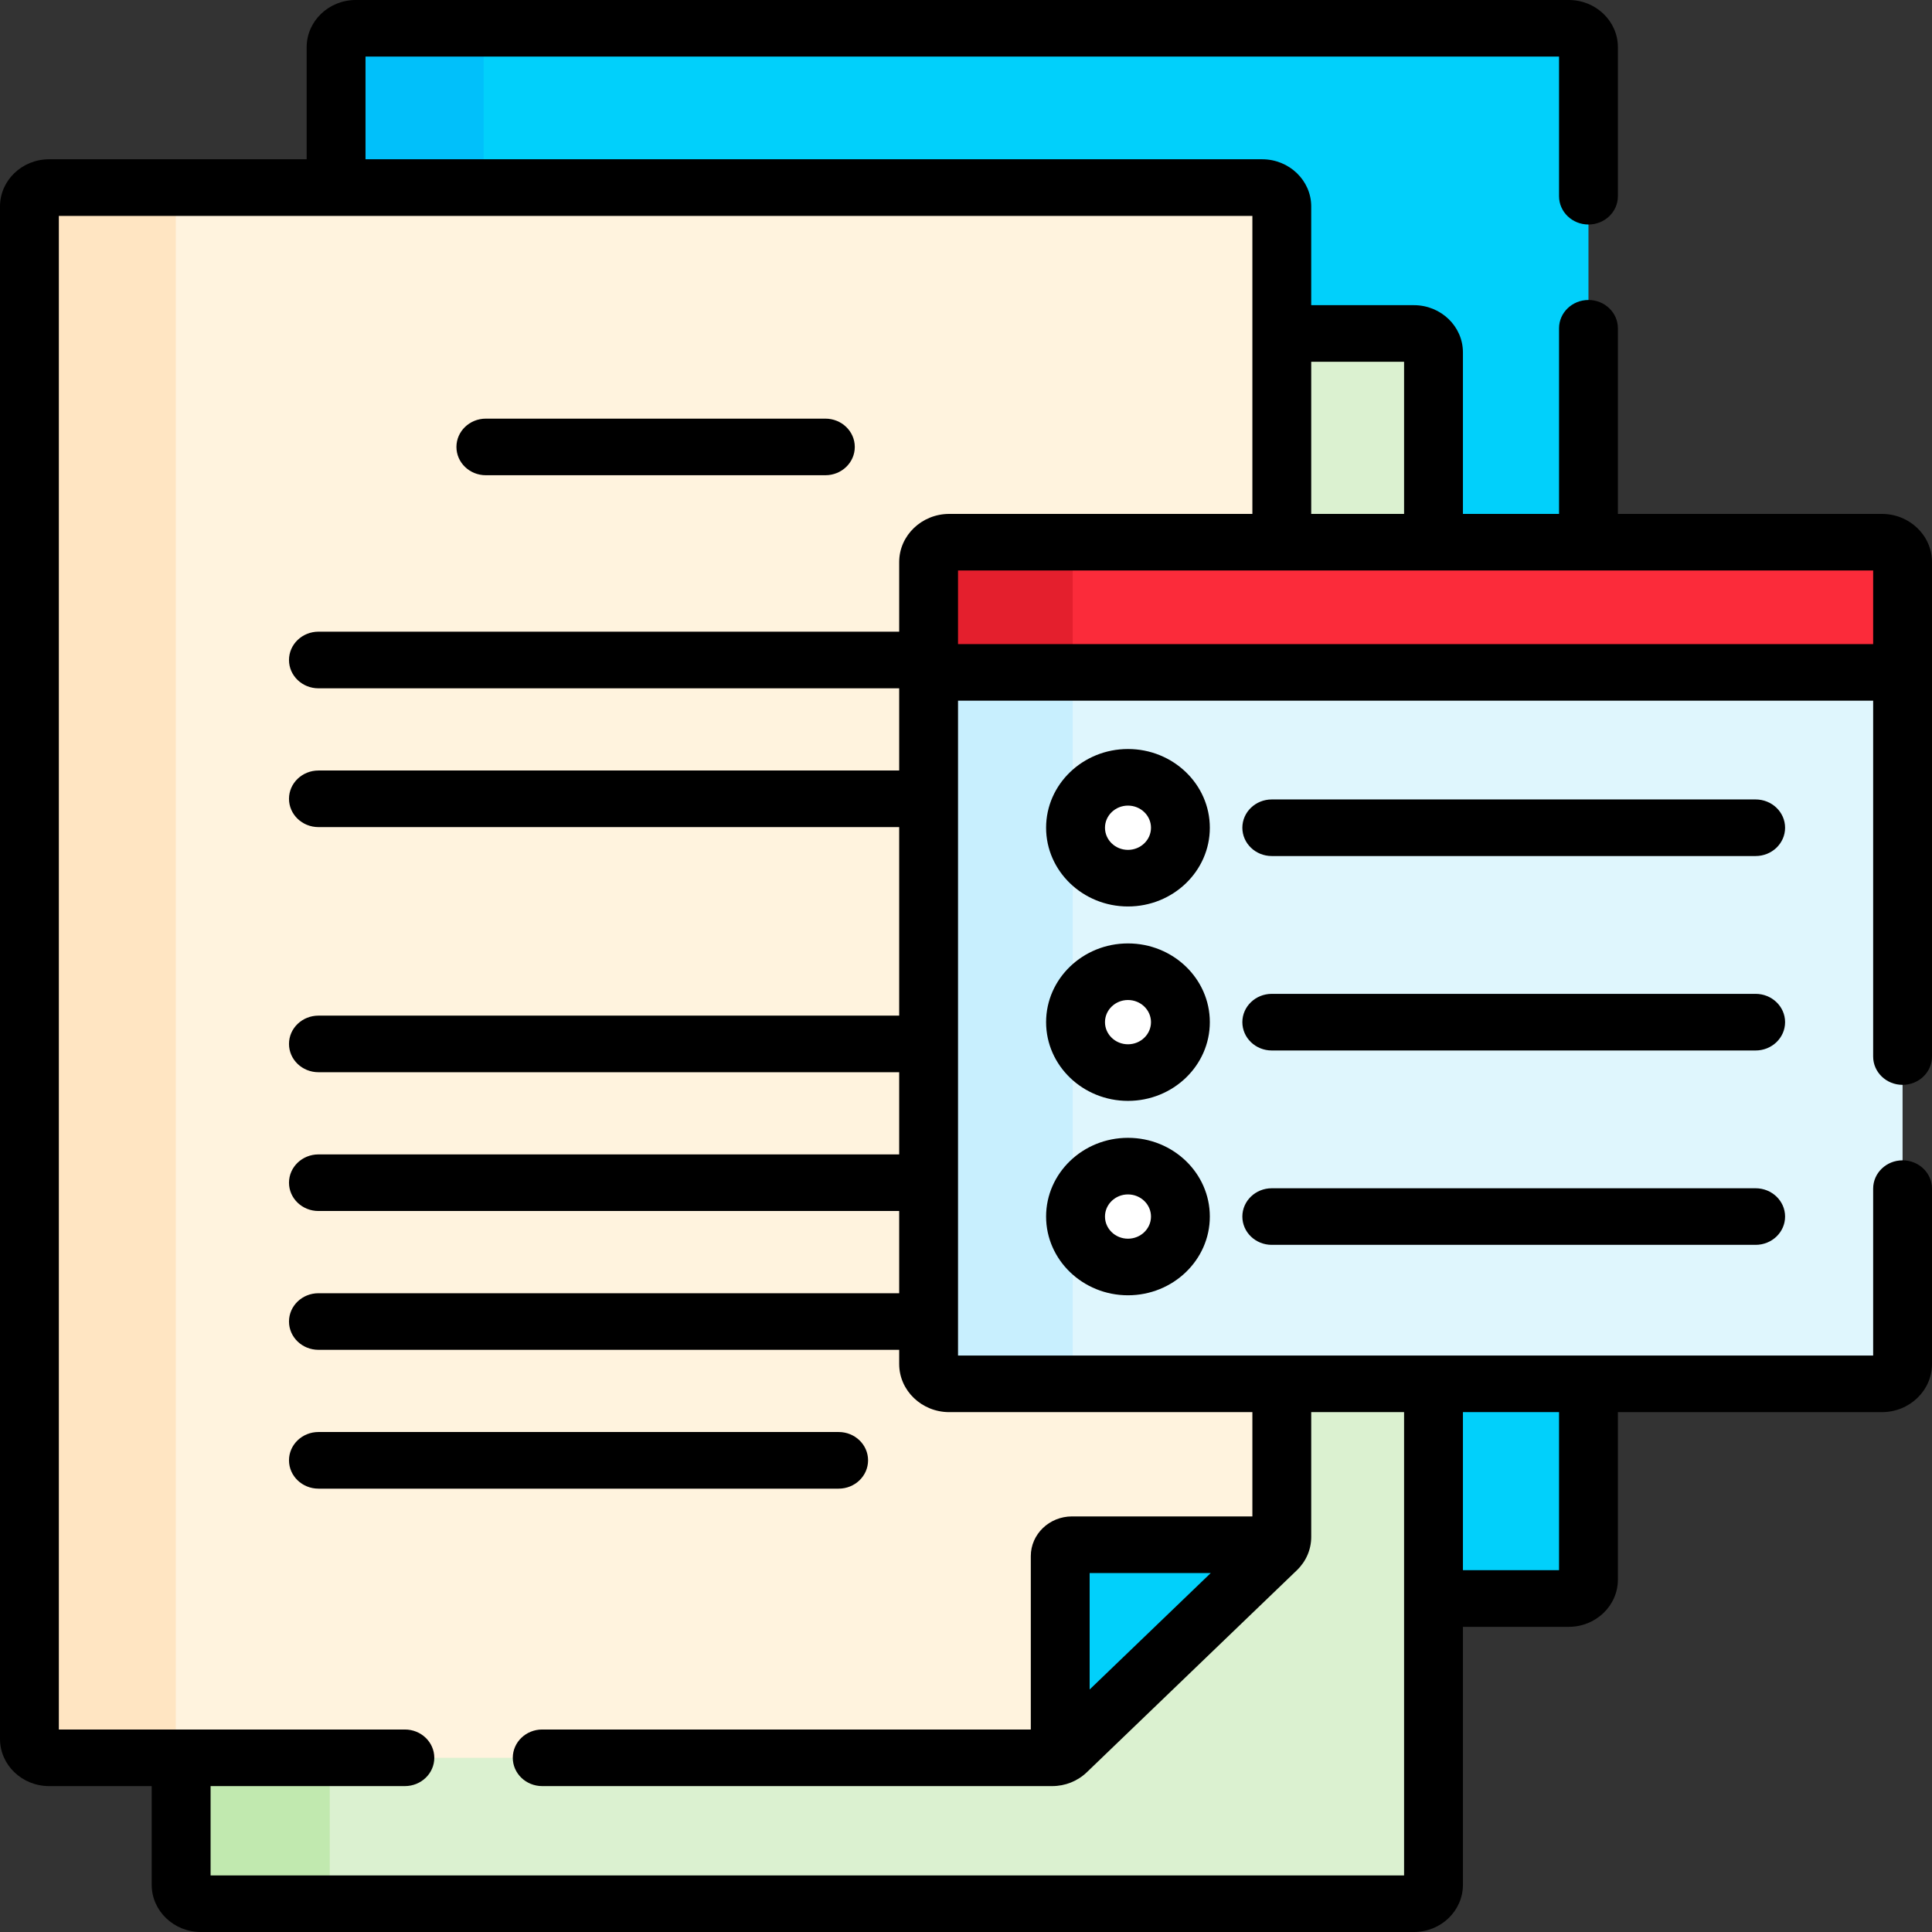 <svg width="48" height="48" viewBox="0 0 48 48" fill="none" xmlns="http://www.w3.org/2000/svg">
<rect x="0" y="0" width="48" height="48" fill="#333333" stroke="none"/>
<path d="M35.615 39.715H38.977C39.246 39.715 39.465 39.505 39.465 39.246V34.381H35.615V39.715Z" fill="#01D0FB"/>
<path d="M38.977 0.704H8.838C8.568 0.704 8.35 0.913 8.35 1.172V4.661H31.358C31.628 4.661 31.846 4.871 31.846 5.13V8.286H35.128C35.397 8.286 35.615 8.496 35.615 8.754V13.472H39.465V1.172C39.465 0.913 39.246 0.704 38.977 0.704Z" fill="#01D0FB"/>
<path d="M12.016 4.661V1.172C12.016 0.913 12.234 0.704 12.504 0.704H8.838C8.568 0.704 8.35 0.913 8.35 1.172V4.661H12.016Z" fill="#01C0FA"/>
<path d="M31.748 34.381V38.184C31.748 38.284 31.708 38.379 31.634 38.45L26.415 43.468C26.341 43.539 26.243 43.578 26.139 43.578H4.501V46.828C4.501 47.087 4.719 47.297 4.988 47.297H35.128C35.397 47.297 35.615 47.087 35.615 46.828V34.381H31.748Z" fill="#DBF1D0"/>
<path d="M35.128 8.285H31.846V13.471H35.615V8.754C35.615 8.495 35.397 8.285 35.128 8.285V8.285Z" fill="#DBF1D0"/>
<path d="M8.192 46.828V43.672H4.501V46.828C4.501 47.087 4.719 47.297 4.988 47.297H8.68C8.411 47.297 8.192 47.087 8.192 46.828Z" fill="#C1E9AF"/>
<path d="M23.584 34.381C23.301 34.381 23.071 34.16 23.071 33.888V13.964C23.071 13.692 23.301 13.471 23.584 13.471H31.846V5.13C31.846 4.871 31.628 4.661 31.358 4.661H1.219C0.949 4.661 0.731 4.871 0.731 5.13V43.203C0.731 43.462 0.949 43.672 1.219 43.672H26.139C26.268 43.672 26.392 43.622 26.484 43.535L31.703 38.516C31.794 38.428 31.846 38.309 31.846 38.184V34.381H23.584V34.381Z" fill="#FFF3DE"/>
<path d="M4.368 43.203V5.13C4.368 4.871 4.587 4.661 4.856 4.661H1.219C0.949 4.661 0.731 4.871 0.731 5.13V43.203C0.731 43.462 0.949 43.672 1.219 43.672H4.856C4.587 43.672 4.368 43.462 4.368 43.203Z" fill="#FFE5C2"/>
<path d="M26.634 38.378C26.472 38.378 26.341 38.504 26.341 38.66V43.629C26.393 43.606 26.442 43.575 26.484 43.535L31.703 38.516C31.745 38.476 31.777 38.429 31.801 38.378H26.634Z" fill="#01D0FB"/>
<path d="M46.566 16.606H23.81L23.071 16.705V33.888C23.071 34.16 23.301 34.381 23.584 34.381H46.756C47.039 34.381 47.269 34.16 47.269 33.888V16.705L46.566 16.606Z" fill="#DFF6FD"/>
<path d="M26.652 33.888V16.705L27.391 16.606H23.81L23.071 16.705V33.888C23.071 34.16 23.301 34.381 23.584 34.381H27.165C26.882 34.381 26.652 34.16 26.652 33.888Z" fill="#C8EFFE"/>
<path d="M46.756 13.471H23.584C23.301 13.471 23.071 13.692 23.071 13.964V16.705H47.269V13.964C47.269 13.692 47.039 13.471 46.756 13.471V13.471Z" fill="#FB2B3A"/>
<path d="M27.165 13.471H23.584C23.301 13.471 23.071 13.692 23.071 13.964V16.705H26.652V13.964C26.652 13.692 26.882 13.471 27.165 13.471Z" fill="#E41F2D"/>
<path d="M28.024 21.818C28.744 21.818 29.327 21.257 29.327 20.565C29.327 19.873 28.744 19.312 28.024 19.312C27.305 19.312 26.721 19.873 26.721 20.565C26.721 21.257 27.305 21.818 28.024 21.818Z" fill="white"/>
<path d="M28.024 26.648C28.744 26.648 29.327 26.087 29.327 25.395C29.327 24.703 28.744 24.142 28.024 24.142C27.305 24.142 26.721 24.703 26.721 25.395C26.721 26.087 27.305 26.648 28.024 26.648Z" fill="white"/>
<path d="M28.024 31.478C28.744 31.478 29.327 30.917 29.327 30.225C29.327 29.533 28.744 28.972 28.024 28.972C27.305 28.972 26.721 29.533 26.721 30.225C26.721 30.917 27.305 31.478 28.024 31.478Z" fill="white"/>
<path d="M20.506 10.401H12.071C11.667 10.401 11.34 10.716 11.34 11.104C11.34 11.493 11.667 11.807 12.071 11.807H20.506C20.91 11.807 21.237 11.493 21.237 11.104C21.237 10.716 20.91 10.401 20.506 10.401Z" fill="black"/>
<path d="M7.912 36.985H20.836C21.24 36.985 21.567 36.67 21.567 36.281C21.567 35.893 21.24 35.578 20.836 35.578H7.912C7.508 35.578 7.18 35.893 7.18 36.281C7.18 36.67 7.508 36.985 7.912 36.985Z" fill="black"/>
<path d="M47.269 26.953C47.673 26.953 48 26.638 48 26.25V13.964C48 13.305 47.442 12.768 46.756 12.768H40.196V8.156C40.196 7.768 39.869 7.453 39.465 7.453C39.061 7.453 38.734 7.768 38.734 8.156V12.768H36.346V8.754C36.346 8.108 35.8 7.582 35.128 7.582H32.577V5.129C32.577 4.483 32.03 3.957 31.358 3.957H9.081V1.406H38.734V4.875C38.734 5.263 39.061 5.578 39.465 5.578C39.869 5.578 40.196 5.263 40.196 4.875V1.172C40.196 0.526 39.649 0 38.977 0H8.838C8.166 0 7.619 0.526 7.619 1.172V3.957H1.219C0.547 3.957 0 4.483 0 5.129V43.203C0 43.85 0.547 44.375 1.219 44.375H3.769V46.828C3.769 47.474 4.316 48 4.988 48H35.128C35.8 48 36.346 47.474 36.346 46.828V40.418H38.977C39.649 40.418 40.196 39.892 40.196 39.246V35.084H46.756C47.442 35.084 48 34.547 48 33.888V29.531C48 29.143 47.673 28.828 47.269 28.828C46.865 28.828 46.538 29.143 46.538 29.531V33.678H23.802V17.408H46.538V26.25C46.538 26.638 46.865 26.953 47.269 26.953ZM34.884 8.988V12.768H32.577V8.988H34.884ZM38.734 39.011H36.346V35.084H38.734V39.011ZM23.584 12.768C22.898 12.768 22.34 13.305 22.34 13.964V15.694H7.912C7.508 15.694 7.18 16.009 7.18 16.398C7.18 16.786 7.508 17.101 7.912 17.101H22.34V19.143H7.912C7.508 19.143 7.18 19.458 7.18 19.846C7.18 20.234 7.508 20.549 7.912 20.549H22.34V25.233H7.912C7.508 25.233 7.18 25.547 7.18 25.936C7.18 26.324 7.508 26.639 7.912 26.639H22.34V28.681H7.912C7.508 28.681 7.18 28.996 7.18 29.384C7.18 29.773 7.508 30.087 7.912 30.087H22.34V32.13H7.912C7.508 32.13 7.18 32.444 7.18 32.833C7.18 33.221 7.508 33.536 7.912 33.536H22.34V33.888C22.34 34.547 22.898 35.084 23.584 35.084H31.115V37.675H26.634C26.069 37.675 25.61 38.117 25.61 38.66V42.969H13.471C13.067 42.969 12.74 43.284 12.74 43.672C12.74 44.06 13.067 44.375 13.471 44.375H26.139C26.465 44.375 26.77 44.253 27.001 44.032L32.22 39.013C32.45 38.791 32.577 38.497 32.577 38.184V35.084H34.884V46.594H5.232V44.375H10.059C10.463 44.375 10.79 44.06 10.79 43.672C10.79 43.284 10.463 42.969 10.059 42.969H1.462V5.364H31.115V12.768H23.584ZM30.081 39.082L27.072 41.975V39.082H30.081ZM23.802 16.002V14.174H46.538V16.002H23.802Z" fill="black"/>
<path d="M28.024 18.609C26.903 18.609 25.99 19.486 25.99 20.565C25.99 21.643 26.903 22.521 28.024 22.521C29.146 22.521 30.058 21.643 30.058 20.565C30.058 19.486 29.146 18.609 28.024 18.609ZM28.024 21.115C27.709 21.115 27.453 20.868 27.453 20.565C27.453 20.262 27.709 20.015 28.024 20.015C28.34 20.015 28.596 20.262 28.596 20.565C28.596 20.868 28.34 21.115 28.024 21.115Z" fill="black"/>
<path d="M43.618 19.862H31.597C31.193 19.862 30.866 20.177 30.866 20.565C30.866 20.953 31.193 21.268 31.597 21.268H43.618C44.022 21.268 44.35 20.953 44.35 20.565C44.35 20.177 44.022 19.862 43.618 19.862Z" fill="black"/>
<path d="M28.024 23.439C26.903 23.439 25.99 24.316 25.99 25.395C25.99 26.474 26.903 27.351 28.024 27.351C29.146 27.351 30.058 26.474 30.058 25.395C30.058 24.316 29.146 23.439 28.024 23.439V23.439ZM28.024 25.945C27.709 25.945 27.453 25.698 27.453 25.395C27.453 25.092 27.709 24.845 28.024 24.845C28.34 24.845 28.596 25.092 28.596 25.395C28.596 25.698 28.34 25.945 28.024 25.945Z" fill="black"/>
<path d="M43.618 24.692H31.597C31.193 24.692 30.866 25.007 30.866 25.395C30.866 25.784 31.193 26.099 31.597 26.099H43.618C44.022 26.099 44.35 25.784 44.35 25.395C44.35 25.007 44.022 24.692 43.618 24.692Z" fill="black"/>
<path d="M28.024 28.269C26.903 28.269 25.99 29.146 25.99 30.225C25.99 31.303 26.903 32.181 28.024 32.181C29.146 32.181 30.058 31.303 30.058 30.225C30.058 29.146 29.146 28.269 28.024 28.269ZM28.024 30.775C27.709 30.775 27.453 30.528 27.453 30.225C27.453 29.922 27.709 29.675 28.024 29.675C28.34 29.675 28.596 29.922 28.596 30.225C28.596 30.528 28.34 30.775 28.024 30.775Z" fill="black"/>
<path d="M43.618 29.522H31.597C31.193 29.522 30.866 29.837 30.866 30.225C30.866 30.614 31.193 30.928 31.597 30.928H43.618C44.022 30.928 44.35 30.614 44.35 30.225C44.35 29.837 44.022 29.522 43.618 29.522Z" fill="black"/>
</svg>
